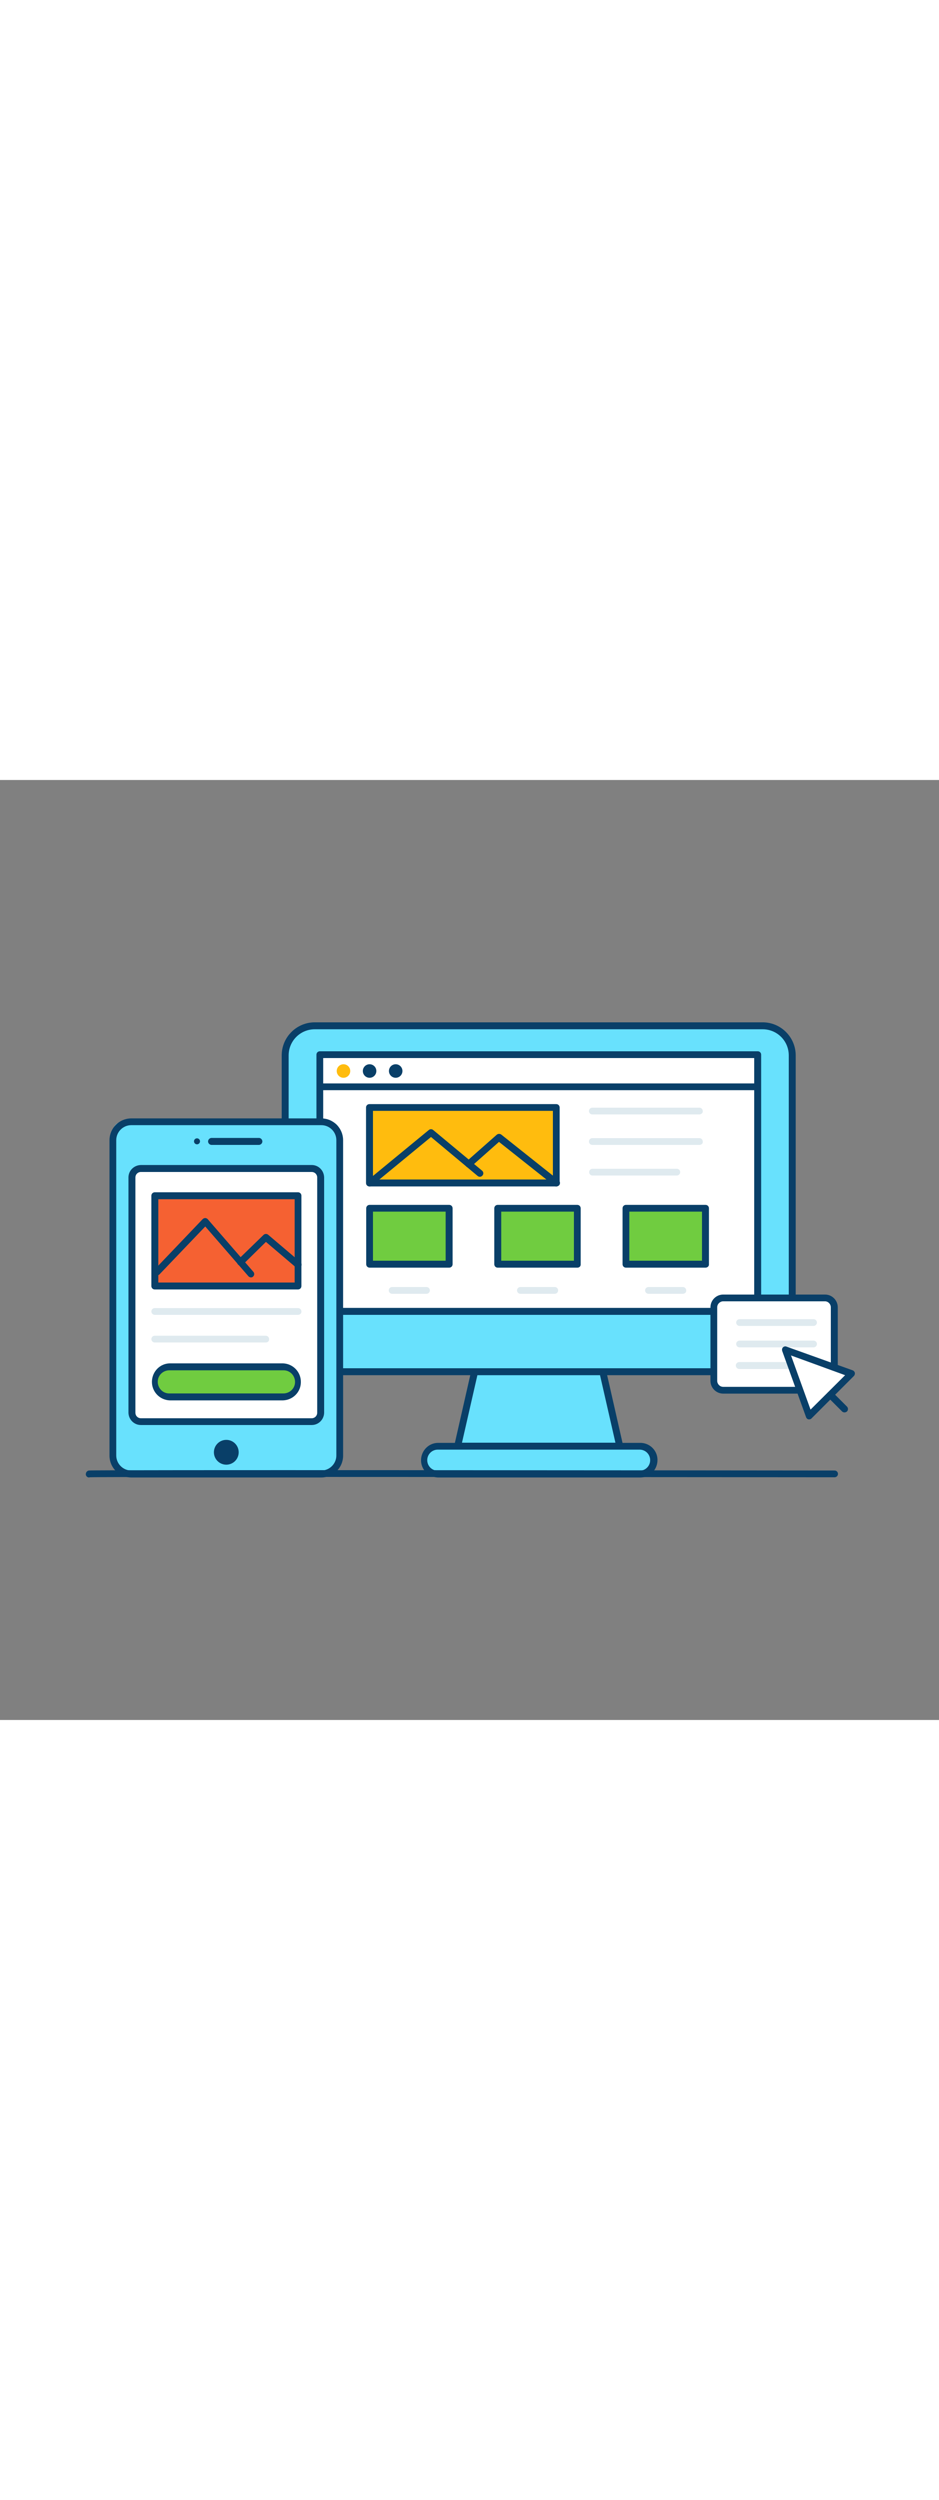 <svg version="1.1" id="Layer_1" xmlns="http://www.w3.org/2000/svg" xmlns:xlink="http://www.w3.org/1999/xlink" x="0px" y="0px" viewBox="0 0 500 500" style="width: 188px;" xml:space="preserve" data-imageid="ui-design-65" imageName="UI Design" class="illustrations_image">
<rect x="0" y="0" width="500" height="500" fill="#808080" stroke="none"/>
<style type="text/css">
	.st0_ui-design-65{fill:#68E1FD;}
	.st1_ui-design-65{fill:#093F68;}
	.st2_ui-design-65{fill:#FFFFFF;}
	.st3_ui-design-65{fill:#FFBC0E;}
	.st4_ui-design-65{fill:#DFEAEF;}
	.st5_ui-design-65{fill:#70CC40;}
	.st6_ui-design-65{fill:#F56132;}
	.st7_ui-design-65{fill:none;}
</style>
<g id="PC_ui-design-65">
	<path class="st0_ui-design-65 targetColor" d="M167,130.8h239.7c8.4,0,15.1,6.8,15.1,15.1v153.7c0,8.4-6.8,15.1-15.1,15.1H167c-8.4,0-15.1-6.8-15.1-15.1&#10;&#9;&#9;V145.9C151.9,137.5,158.6,130.8,167,130.8z" style="fill: rgb(104, 225, 253);"/>
	<path class="st1_ui-design-65" d="M406.1,316.6H167.6c-9.7,0-17.6-7.9-17.6-17.6V146.5c0-9.7,7.9-17.6,17.6-17.6h238.5c9.7,0,17.6,7.9,17.6,17.6&#10;&#9;&#9;V299C423.7,308.7,415.8,316.6,406.1,316.6z M167.6,132.6c-7.7,0-13.9,6.2-13.9,13.9V299c0,7.7,6.2,13.9,13.9,13.9h238.5&#10;&#9;&#9;c7.7,0,13.9-6.2,13.9-13.9V146.5c0-7.7-6.2-13.9-13.9-13.9L167.6,132.6z"/>
	<polygon class="st0_ui-design-65 targetColor" points="330,354.3 243.7,354.3 252.7,314.8 321,314.8 &#9;" style="fill: rgb(104, 225, 253);"/>
	<path class="st1_ui-design-65" d="M330,356.2h-86.3c-1,0-1.8-0.8-1.8-1.8c0-0.1,0-0.3,0-0.4l9-39.6c0.2-0.8,0.9-1.4,1.8-1.4H321&#10;&#9;&#9;c0.9,0,1.6,0.6,1.8,1.4l9,39.6c0.1,0.5,0,1.1-0.4,1.5C331.1,355.9,330.6,356.2,330,356.2z M246,352.5h81.7l-8.2-35.9h-65.3&#10;&#9;&#9;L246,352.5z"/>
	<rect x="170.3" y="146.1" class="st2_ui-design-65" width="233.2" height="136.6"/>
	<path class="st1_ui-design-65" d="M403.5,284.5H170.3c-1,0-1.8-0.8-1.8-1.8V146.1c0-1,0.8-1.8,1.8-1.8h233.2c1,0,1.8,0.8,1.8,1.8v136.6&#10;&#9;&#9;C405.3,283.7,404.5,284.5,403.5,284.5z M172.1,280.8h229.5V147.9H172.1V280.8z"/>
	<path class="st0_ui-design-65 targetColor" d="M229.8,354.3H344c2.2,0,4,1.8,4,4v6.8c0,2.2-1.8,4-4,4H229.8c-2.2,0-4-1.8-4-4v-6.8&#10;&#9;&#9;C225.7,356.1,227.5,354.3,229.8,354.3z" style="fill: rgb(104, 225, 253);"/>
	<path class="st1_ui-design-65" d="M340.6,371H233.1c-5.1-0.2-9.1-4.4-8.9-9.5c0.2-4.9,4.1-8.8,8.9-8.9h107.5c5.1-0.2,9.4,3.8,9.5,8.9&#10;&#9;&#9;s-3.8,9.4-8.9,9.5C341,371,340.8,371,340.6,371z M233.1,356.2c-3.1,0-5.6,2.5-5.6,5.6c0,3.1,2.5,5.6,5.6,5.6h107.5&#10;&#9;&#9;c3.1,0,5.6-2.5,5.6-5.6c0-3.1-2.5-5.6-5.6-5.6H233.1z"/>
	<path class="st1_ui-design-65" d="M402.4,165h-231c-1,0-1.8-0.8-1.8-1.8c0-1,0.8-1.8,1.8-1.8h231c1,0,1.8,0.8,1.8,1.8&#10;&#9;&#9;C404.2,164.2,403.4,165,402.4,165C402.4,165,402.4,165,402.4,165z"/>
	<circle class="st3_ui-design-65" cx="182.9" cy="154.8" r="3.6"/>
	<circle class="st1_ui-design-65" cx="196.8" cy="154.8" r="3.6"/>
	<circle class="st1_ui-design-65" cx="210.7" cy="154.8" r="3.6"/>
	<rect x="196.8" y="174.2" class="st3_ui-design-65" width="99.5" height="40.2"/>
	<path class="st1_ui-design-65" d="M296.2,216.2h-99.5c-1,0-1.8-0.8-1.8-1.8v-40.2c0-1,0.8-1.8,1.8-1.8h99.5c1,0,1.8,0.8,1.8,1.8v40.2&#10;&#9;&#9;C298.1,215.4,297.2,216.2,296.2,216.2z M198.6,212.5h95.8V176h-95.8V212.5z"/>
	<path class="st1_ui-design-65" d="M196.8,216.2c-1,0-1.8-0.8-1.8-1.8c0-0.5,0.2-1.1,0.7-1.4l32.6-26.8c0.7-0.6,1.7-0.6,2.4,0l26,21.6&#10;&#9;&#9;c0.8,0.7,0.9,1.8,0.2,2.6c-0.7,0.8-1.8,0.9-2.6,0.2l0,0l-24.8-20.7l-31.5,25.9C197.6,216.1,197.2,216.2,196.8,216.2z"/>
	<path class="st1_ui-design-65" d="M296.2,216.2c-0.4,0-0.8-0.1-1.1-0.4l-29.4-23.3l-14.9,13.2c-0.8,0.7-1.9,0.6-2.6-0.2&#10;&#9;&#9;c-0.7-0.8-0.6-1.9,0.2-2.6l16.1-14.2c0.7-0.6,1.7-0.6,2.4-0.1l30.6,24.3c0.8,0.6,0.9,1.8,0.3,2.6&#10;&#9;&#9;C297.3,216,296.8,216.2,296.2,216.2z"/>
	<path class="st4_ui-design-65" d="M372.5,177.9h-57.1c-1,0-1.8-0.8-1.8-1.8c0-1,0.8-1.8,1.8-1.8c0,0,0,0,0,0h57c1,0,1.8,0.8,1.8,1.8&#10;&#9;&#9;C374.4,177,373.5,177.8,372.5,177.9C372.5,177.9,372.5,177.9,372.5,177.9L372.5,177.9z"/>
	<path class="st4_ui-design-65" d="M372.5,194.1h-57.1c-1,0-1.8-0.8-1.8-1.8c0-1,0.8-1.8,1.8-1.8c0,0,0,0,0,0h57c1,0,1.8,0.8,1.8,1.8&#10;&#9;&#9;C374.4,193.3,373.5,194.1,372.5,194.1C372.5,194.1,372.5,194.1,372.5,194.1L372.5,194.1z"/>
	<path class="st4_ui-design-65" d="M360.4,210.4h-44.9c-1,0-1.8-0.8-1.8-1.8c0-1,0.8-1.8,1.8-1.8c0,0,0,0,0,0h44.9c1,0,1.8,0.8,1.8,1.8&#10;&#9;&#9;C362.2,209.5,361.4,210.4,360.4,210.4C360.4,210.4,360.4,210.4,360.4,210.4z"/>
	<rect x="196.8" y="227.8" class="st5_ui-design-65" width="42.4" height="29.8"/>
	<path class="st1_ui-design-65" d="M239.2,259.4h-42.4c-1,0-1.8-0.8-1.8-1.8v-29.8c0-1,0.8-1.8,1.8-1.8h42.4c1,0,1.8,0.8,1.8,1.8v29.8&#10;&#9;&#9;C241,258.6,240.2,259.4,239.2,259.4z M198.6,255.7h38.7v-26.1h-38.7V255.7z"/>
	<rect x="265" y="227.8" class="st5_ui-design-65" width="42.4" height="29.8"/>
	<path class="st1_ui-design-65" d="M307.5,259.4H265c-1,0-1.8-0.8-1.8-1.8v-29.8c0-1,0.8-1.8,1.8-1.8h42.4c1,0,1.8,0.8,1.8,1.8v29.8&#10;&#9;&#9;C309.3,258.6,308.5,259.4,307.5,259.4z M266.9,255.7h38.7v-26.1h-38.7V255.7z"/>
	<rect x="333.3" y="227.8" class="st5_ui-design-65" width="42.4" height="29.8"/>
	<path class="st1_ui-design-65" d="M375.7,259.4h-42.4c-1,0-1.8-0.8-1.8-1.8v-29.8c0-1,0.8-1.8,1.8-1.8h42.4c1,0,1.8,0.8,1.8,1.8v29.8&#10;&#9;&#9;C377.6,258.6,376.7,259.4,375.7,259.4z M335.1,255.7h38.7v-26.1h-38.7V255.7z"/>
	<path class="st4_ui-design-65" d="M227.1,273.3h-18.3c-1,0-1.8-0.8-1.8-1.8c0-1,0.8-1.8,1.8-1.8h18.3c1,0,1.8,0.8,1.8,1.8&#10;&#9;&#9;C228.9,272.5,228.1,273.3,227.1,273.3z"/>
	<path class="st4_ui-design-65" d="M295.4,273.3h-18.3c-1,0-1.8-0.8-1.8-1.8c0-1,0.8-1.8,1.8-1.8h18.3c1,0,1.8,0.8,1.8,1.8&#10;&#9;&#9;C297.2,272.5,296.4,273.3,295.4,273.3z"/>
	<path class="st4_ui-design-65" d="M363.6,273.3h-18.3c-1,0-1.8-0.8-1.8-1.8c0-1,0.8-1.8,1.8-1.8c0,0,0,0,0,0h18.3c1,0,1.8,0.8,1.8,1.8&#10;&#9;&#9;C365.5,272.5,364.7,273.3,363.6,273.3C363.6,273.3,363.6,273.3,363.6,273.3z"/>
</g>
<g id="mobile_ui-design-65">
	<path class="st0_ui-design-65 targetColor" d="M65.4,181.8h110.2c2.9,0,5.3,2.4,5.3,5.3v176.7c0,2.9-2.4,5.3-5.3,5.3H65.4c-2.9,0-5.3-2.4-5.3-5.3V187.1&#10;&#9;&#9;C60.1,184.2,62.4,181.8,65.4,181.8z" style="fill: rgb(104, 225, 253);"/>
	<path class="st1_ui-design-65" d="M171.1,371H69.9c-6.4,0-11.6-5.2-11.6-11.6V191.6c0-6.4,5.2-11.6,11.6-11.6h101.2c6.4,0,11.6,5.2,11.6,11.6&#10;&#9;&#9;v167.8C182.7,365.8,177.5,371,171.1,371z M69.9,183.6c-4.4,0-8,3.6-8,8v167.7c0,4.4,3.6,8,8,8h101.2c4.4,0,8-3.6,8-8V191.6&#10;&#9;&#9;c0-4.4-3.6-8-8-8L69.9,183.6z"/>
	<path class="st2_ui-design-65" d="M72.8,206.6h95.4c1.4,0,2.6,1.1,2.6,2.6v129.5c0,1.4-1.1,2.6-2.6,2.6H72.8c-1.4,0-2.6-1.1-2.6-2.6V209.2&#10;&#9;&#9;C70.2,207.8,71.4,206.6,72.8,206.6z"/>
	<path class="st1_ui-design-65" d="M166,343.1H75c-3.6,0-6.5-2.9-6.6-6.5V211.4c0-3.6,2.9-6.5,6.6-6.6h91c3.6,0,6.5,2.9,6.6,6.6v125.2&#10;&#9;&#9;C172.5,340.2,169.6,343.1,166,343.1z M75,208.5c-1.6,0-2.9,1.3-2.9,2.9v125.2c0,1.6,1.3,2.9,2.9,2.9h91c1.6,0,2.9-1.3,2.9-2.9&#10;&#9;&#9;V211.4c0-1.6-1.3-2.9-2.9-2.9H75z"/>
	<circle class="st1_ui-design-65" cx="104.9" cy="192.2" r="1.6"/>
	<path class="st1_ui-design-65" d="M137.7,194.1h-25.2c-1-0.1-1.8-1-1.7-2c0.1-0.9,0.8-1.6,1.7-1.7h25.2c1-0.1,1.9,0.7,2,1.7s-0.7,1.9-1.7,2&#10;&#9;&#9;C137.8,194.1,137.8,194.1,137.7,194.1z"/>
	<circle class="st1_ui-design-65" cx="120.5" cy="357.6" r="6.6"/>
	<rect x="82.4" y="221.1" class="st6_ui-design-65" width="76.3" height="48.1"/>
	<path class="st1_ui-design-65" d="M158.7,271H82.4c-1,0-1.8-0.8-1.8-1.8v-48.1c0-1,0.8-1.8,1.8-1.8h76.3c1,0,1.8,0.8,1.8,1.8v48.1&#10;&#9;&#9;C160.5,270.2,159.7,271,158.7,271z M84.3,267.3h72.6V223H84.3L84.3,267.3z"/>
	<path class="st5_ui-design-65" d="M89.9,312.1h61.4c4.1,0,7.5,3.3,7.5,7.5v1.1c0,4.1-3.3,7.5-7.5,7.5H89.9c-4.1,0-7.5-3.3-7.5-7.5v-1.1&#10;&#9;&#9;C82.4,315.5,85.8,312.1,89.9,312.1z"/>
	<path class="st1_ui-design-65" d="M150.7,330H90.4c-5.4-0.2-9.7-4.7-9.5-10.2c0.2-5.2,4.3-9.4,9.5-9.5h60.3c5.4,0.2,9.7,4.7,9.5,10.2&#10;&#9;&#9;C160.1,325.7,155.9,329.8,150.7,330z M90.4,314c-3.4-0.1-6.3,2.5-6.4,5.9c-0.1,3.4,2.5,6.3,5.9,6.4c0.2,0,0.3,0,0.5,0h60.3&#10;&#9;&#9;c3.4,0.1,6.3-2.5,6.4-5.9c0.1-3.4-2.5-6.3-5.9-6.4c-0.2,0-0.3,0-0.5,0H90.4z"/>
	<path class="st4_ui-design-65" d="M158.7,284.5H82.4c-1,0-1.8-0.8-1.8-1.8c0-1,0.8-1.8,1.8-1.8c0,0,0,0,0,0h76.3c1,0,1.8,0.8,1.8,1.8&#10;&#9;&#9;C160.6,283.7,159.7,284.5,158.7,284.5z"/>
	<path class="st4_ui-design-65" d="M141.6,299.2H82.4c-1,0-1.8-0.8-1.8-1.8c0-1,0.8-1.8,1.8-1.8c0,0,0,0,0,0h59.1c1,0,1.8,0.8,1.8,1.8&#10;&#9;&#9;C143.4,298.4,142.6,299.2,141.6,299.2C141.6,299.2,141.6,299.2,141.6,299.2z"/>
	<path class="st1_ui-design-65" d="M133.7,264.6c-0.5,0-1-0.2-1.4-0.6l-23-26.5l-24.4,25.5c-0.7,0.7-1.9,0.7-2.6,0c-0.7-0.7-0.7-1.8-0.1-2.5&#10;&#9;&#9;l25.7-26.9c0.4-0.4,0.9-0.6,1.4-0.6c0.5,0,1,0.3,1.3,0.6l24.3,28c0.7,0.8,0.6,1.9-0.2,2.6C134.5,264.4,134.1,264.6,133.7,264.6&#10;&#9;&#9;L133.7,264.6z"/>
	<path class="st1_ui-design-65" d="M158.7,259.6c-0.4,0-0.9-0.2-1.2-0.4l-15.9-13.5l-12.2,12c-0.7,0.7-1.9,0.8-2.6,0.1c-0.7-0.7-0.8-1.9-0.1-2.6&#10;&#9;&#9;c0,0,0.1-0.1,0.1-0.1l13.5-13.1c0.7-0.7,1.8-0.7,2.5-0.1l17.1,14.5c0.8,0.7,0.9,1.8,0.2,2.6C159.8,259.4,159.2,259.7,158.7,259.6&#10;&#9;&#9;L158.7,259.6z"/>
</g>
<g id="line_ui-design-65">
	<path class="st1_ui-design-65" d="M47.4,371c-0.9,0-1.6-0.7-1.7-1.5c-0.1-1,0.5-2,1.6-2.2c1.9-0.4,304.4-0.1,397.1,0c1,0,1.8,0.8,1.8,1.8&#10;&#9;&#9;c0,1-0.8,1.8-1.8,1.8l0,0c-3.9,0-391.2-0.4-396.6,0C47.6,371,47.5,371,47.4,371z"/>
</g>
<g id="tab_ui-design-65">
	<path class="st2_ui-design-65" d="M382.8,275.5h58.8c1.5,0,2.7,1.2,2.7,2.7v43.6c0,1.5-1.2,2.7-2.7,2.7h-58.8c-1.5,0-2.7-1.2-2.7-2.7v-43.6&#10;&#9;&#9;C380.1,276.7,381.3,275.5,382.8,275.5z"/>
	<path class="st1_ui-design-65" d="M439.3,326.4h-54.2c-3.8,0-6.8-3.1-6.8-6.8v-39.1c0-3.8,3.1-6.8,6.8-6.8h54.2c3.8,0,6.8,3.1,6.8,6.8v39.1&#10;&#9;&#9;C446.2,323.3,443.1,326.4,439.3,326.4z M385.1,277.3c-1.7,0-3.2,1.4-3.2,3.2l0,0v39.1c0,1.7,1.4,3.2,3.2,3.2h54.2&#10;&#9;&#9;c1.7,0,3.1-1.4,3.1-3.2v-39.1c0-1.7-1.4-3.2-3.1-3.2c0,0,0,0,0,0H385.1z"/>
	<path class="st4_ui-design-65" d="M433.2,290.4h-39.4c-1,0-1.8-0.8-1.8-1.8c0-1,0.8-1.8,1.8-1.8c0,0,0,0,0,0h39.4c1,0,1.8,0.8,1.8,1.8&#10;&#9;&#9;C435,289.5,434.2,290.4,433.2,290.4z"/>
	<path class="st4_ui-design-65" d="M433.2,301.8h-39.4c-1,0-1.8-0.8-1.8-1.8c0-1,0.8-1.8,1.8-1.8c0,0,0,0,0,0h39.4c1,0,1.8,0.8,1.8,1.8&#10;&#9;&#9;C435,301,434.2,301.8,433.2,301.8C433.2,301.8,433.2,301.8,433.2,301.8z"/>
	<path class="st4_ui-design-65" d="M422.4,313.3h-28.6c-1,0.1-1.9-0.7-2-1.7c-0.1-1,0.7-1.9,1.7-2c0.1,0,0.2,0,0.3,0h28.6c1-0.1,1.9,0.7,2,1.7&#10;&#9;&#9;c0.1,1-0.7,1.9-1.7,2C422.6,313.3,422.5,313.3,422.4,313.3z"/>
</g>
<g id="cursor_ui-design-65">
	<polygon class="st2_ui-design-65" points="453.4,315.8 430.9,338.2 418.1,303 &#9;"/>
	<path class="st1_ui-design-65" d="M430.9,340.1c-0.1,0-0.3,0-0.4,0c-0.6-0.1-1.1-0.6-1.3-1.2l-12.7-35.2c-0.2-0.7-0.1-1.4,0.4-1.9&#10;&#9;&#9;c0.5-0.5,1.3-0.7,1.9-0.4L454,314c0.6,0.2,1,0.7,1.2,1.3c0.1,0.6-0.1,1.3-0.5,1.7l-22.5,22.5C431.9,339.9,431.4,340.1,430.9,340.1z&#10;&#9;&#9; M421.2,306.1l10.4,28.8l18.4-18.3L421.2,306.1z"/>
	<line class="st7_ui-design-65" x1="442.1" y1="327" x2="449.7" y2="334.5"/>
	<path class="st1_ui-design-65" d="M449.7,336.4c-0.5,0-1-0.2-1.3-0.5l-7.6-7.6c-0.7-0.7-0.6-1.9,0.1-2.6c0.7-0.6,1.8-0.6,2.5,0l7.6,7.6&#10;&#9;&#9;c0.7,0.7,0.7,1.9,0,2.6c0,0,0,0,0,0C450.6,336.2,450.2,336.4,449.7,336.4z"/>
</g>
</svg>
